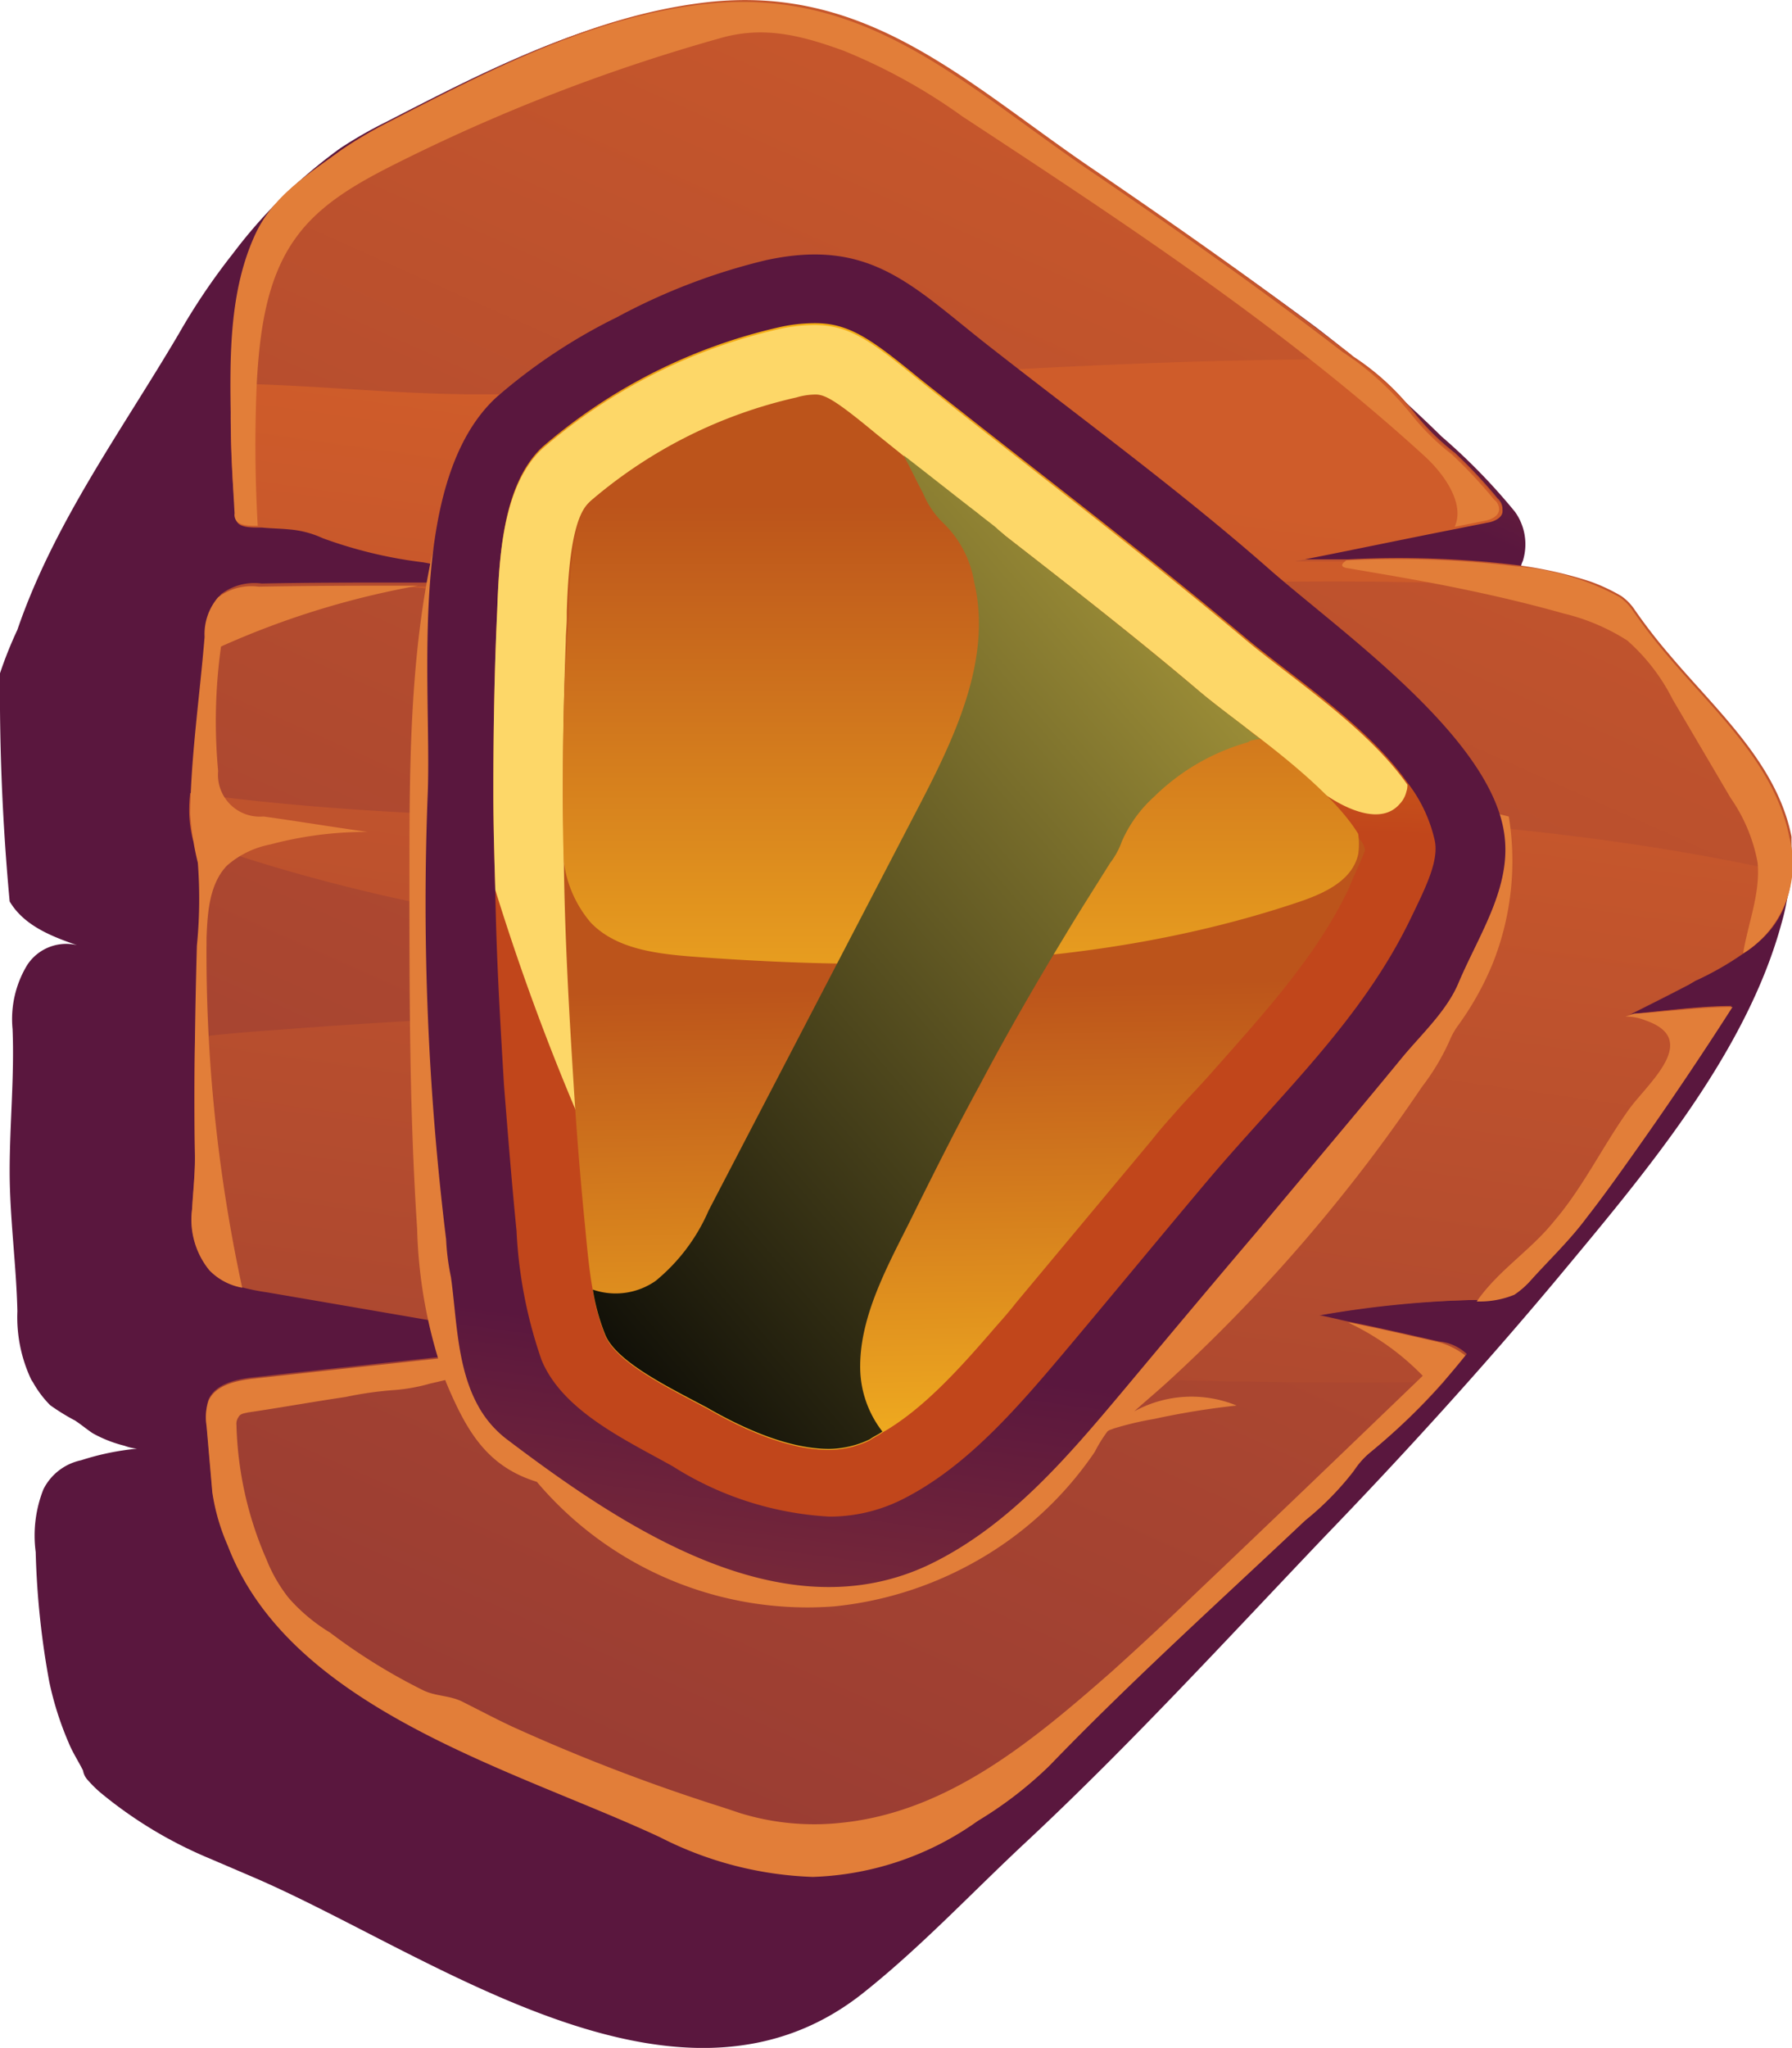 <svg xmlns="http://www.w3.org/2000/svg" xmlns:xlink="http://www.w3.org/1999/xlink" width="100" height="114.234"
     viewBox="0 0 100 114.234">
    <defs>
        <linearGradient id="linear-gradient" x1="0.71" y1="-0.156" x2="0.587" y2="0.161"
                        gradientUnits="objectBoundingBox">
            <stop offset="0" stop-color="#cf5c2a"/>
            <stop offset="1" stop-color="#5a173e"/>
        </linearGradient>
        <linearGradient id="linear-gradient-2" x1="0.667" y1="-0.087" x2="-0.216" y2="2.213"
                        xlink:href="#linear-gradient"/>
        <linearGradient id="linear-gradient-3" x1="0.548" y1="0.114" x2="-0.144" y2="3.179"
                        xlink:href="#linear-gradient"/>
        <linearGradient id="linear-gradient-4" x1="0.1" y1="1.476" x2="0.175" y2="0.779" xlink:href="#linear-gradient"/>
        <linearGradient id="linear-gradient-5" x1="0.179" y1="-0.07" x2="0.163" y2="0.402"
                        gradientUnits="objectBoundingBox">
            <stop offset="0" stop-color="#fdbf11"/>
            <stop offset="1" stop-color="#c1461b"/>
        </linearGradient>
        <linearGradient id="linear-gradient-6" x1="0.51" y1="1.121" x2="0.502" y2="0.56"
                        gradientUnits="objectBoundingBox">
            <stop offset="0" stop-color="#fec421"/>
            <stop offset="1" stop-color="#bc541b"/>
        </linearGradient>
        <linearGradient id="linear-gradient-7" x1="0.109" y1="1.407" x2="0.109" y2="0.192"
                        xlink:href="#linear-gradient-6"/>
        <linearGradient id="linear-gradient-8" x1="1.166" y1="-0.412" x2="0.03" y2="1.041"
                        gradientUnits="objectBoundingBox">
            <stop offset="0" stop-color="#edd753"/>
            <stop offset="1" stop-color="#030303"/>
        </linearGradient>
    </defs>
    <g id="next" transform="translate(-216.1 -321.642)">
        <path id="Path_2" data-name="Path 2"
              d="M217.987,398.934c-.054-.108-.108-.162-.162-.27a8.166,8.166,0,0,1-.755-3.774c-.054-2.534-.431-5.23-.431-7.818,0-2.642.27-5.284.162-7.926a5.81,5.81,0,0,1,.809-3.559,2.6,2.6,0,0,1,3.235-.971c-1.618-.539-3.343-1.132-4.206-2.588A126.9,126.9,0,0,1,216.1,359.3a22.753,22.753,0,0,1,.971-2.426c2.049-5.985,5.823-11.107,9-16.5a36.134,36.134,0,0,1,3.019-4.475,28.121,28.121,0,0,1,5.985-5.877,23.672,23.672,0,0,1,2.534-1.456c5.554-2.858,11.377-5.877,17.686-6.578,8.951-1.024,14.45,4.314,21.352,8.951,4.367,2.966,8.681,5.931,12.887,9.059a75.682,75.682,0,0,1,7.01,6.093,33.511,33.511,0,0,1,4.1,4.206,3.108,3.108,0,0,1,.431,2.75,1.066,1.066,0,0,0-.108.593.959.959,0,0,0,.378.431,11.059,11.059,0,0,0,2.534,1.564c.593.216,1.24.162,1.887.377,1.833.647,3.181,2.265,4.421,3.72l.162.162c1.078,1.294,2.211,2.642,3.289,3.936a7.33,7.33,0,0,1,1.456,1.941,11.17,11.17,0,0,1,.755,2.265,11.989,11.989,0,0,1-.324,5.176c-1.995,7.387-7.764,14.127-12.563,19.9-4.152,4.961-8.519,9.759-12.995,14.4-5.446,5.715-10.784,11.539-16.553,16.931-3.073,2.858-5.985,5.985-9.274,8.573-10.406,8.088-24.264-2.48-34.077-6.632l-2.265-.971a24,24,0,0,1-6.147-3.72,7.326,7.326,0,0,1-.647-.647,1.026,1.026,0,0,1-.27-.539c-.27-.539-.593-1.024-.809-1.564a17.817,17.817,0,0,1-1.078-3.4,46.245,46.245,0,0,1-.755-7.225,7.017,7.017,0,0,1,.431-3.5,3.053,3.053,0,0,1,2.1-1.618,14.623,14.623,0,0,1,3.127-.647,2.676,2.676,0,0,1-.7-.162,7.2,7.2,0,0,1-1.779-.7c-.324-.216-.647-.485-.971-.7a12.192,12.192,0,0,1-1.4-.863A5.868,5.868,0,0,1,217.987,398.934Z"
              transform="translate(0 -0.102)" fill="url(#linear-gradient)"/>
        <path id="Path_3" data-name="Path 3"
              d="M325.294,370.313a5.229,5.229,0,0,1-1.78,3.829,5.886,5.886,0,0,1-.917.7,17.062,17.062,0,0,1-2.535,1.456,2.19,2.19,0,0,0-.485.27c-1.132.593-2.211,1.132-3.289,1.672a.325.325,0,0,0,.216-.054c1.78-.162,3.667-.431,5.447-.431-.431.647-.863,1.294-1.24,1.887-1.294,2.049-2.7,4.044-4.045,5.986-.917,1.294-1.833,2.588-2.8,3.829-.917,1.24-2.049,2.319-3.074,3.451a4.845,4.845,0,0,1-.971.863,5.136,5.136,0,0,1-2.049.378h-.054a59.176,59.176,0,0,0-8.736.863c.593.108,1.186.27,1.726.377,1.618.324,3.236.7,4.907,1.078a2.624,2.624,0,0,1,1.564.7c-.431.539-.863,1.025-1.294,1.564a33.492,33.492,0,0,1-3.99,3.829,4.637,4.637,0,0,0-.971,1.078,16.26,16.26,0,0,1-2.7,2.75c-4.8,4.53-9.707,8.951-14.29,13.7a21.874,21.874,0,0,1-3.991,3.074,16.763,16.763,0,0,1-9.221,3.128,20.181,20.181,0,0,1-8.52-2.211c-8.089-3.775-20.654-7.118-24.159-16.285a11.656,11.656,0,0,1-.863-2.966l-.324-3.721a3.048,3.048,0,0,1,.108-1.4c.378-.863,1.51-1.132,2.535-1.24,5.231-.593,10.516-1.132,15.746-1.726h.054c.7-.054,1.348-.162,2.049-.216-5.662-.971-11.271-1.941-16.933-2.912a11.918,11.918,0,0,1-1.348-.27,3.383,3.383,0,0,1-1.833-.971,4.47,4.47,0,0,1-.971-3.4c.054-.971.162-1.887.162-2.912v-6.687c0-1.726.054-3.451.108-5.123a26.639,26.639,0,0,0,.054-4.637,8.373,8.373,0,0,0-.27-1.24,6.8,6.8,0,0,1-.216-1.51,7.96,7.96,0,0,1,.054-1.132c.108-2.912.485-5.878.755-8.736a3.156,3.156,0,0,1,.755-2.211,3.087,3.087,0,0,1,2.265-.593c2.642-.054,5.285-.054,7.927-.054h.971c2.912,0,5.824.054,8.682.054-2.858-.377-5.662-.863-8.52-1.4a25.023,25.023,0,0,1-5.608-1.348,5.439,5.439,0,0,0-1.834-.485c-.539-.054-1.025-.054-1.564-.108h-.162c-.378,0-.971,0-1.186-.27a.581.581,0,0,1-.108-.431c-.108-1.887-.216-3.721-.216-5.608v-1.618a20.28,20.28,0,0,1,1.348-8.25c.971-2.157,2.912-3.343,4.745-4.691a24.161,24.161,0,0,1,2.535-1.51c5.554-2.858,11.378-5.932,17.688-6.687,8.952-1.078,14.452,4.314,21.355,9.059,4.907,3.343,9.761,6.741,14.452,10.354.162.108.324.27.485.377a14.079,14.079,0,0,1,3.451,3.236,13.266,13.266,0,0,0,2.157,2.1,26.4,26.4,0,0,1,2.373,2.534.773.773,0,0,1,.27.593c0,.377-.485.593-.863.647l-1.618.324c-3.02.593-6.094,1.24-9.114,1.833h2.966a55.064,55.064,0,0,1,9.437.323,22.4,22.4,0,0,1,4.1.917,10.072,10.072,0,0,1,1.726.809,2.884,2.884,0,0,1,.7.7,30.1,30.1,0,0,0,2,2.588c2.588,3.074,5.986,6.04,6.795,10.138C325.294,369.019,325.348,369.666,325.294,370.313Z"
              transform="translate(-9.227 0)" fill="url(#linear-gradient-2)"/>
        <path id="Path_4" data-name="Path 4"
              d="M238.019,361.759v-1.616c4.53.054,9.167.592,13.7.592,8.413.054,16.717-.7,25.13-1.131,7.981-.431,15.908-.862,23.889-.808a14.074,14.074,0,0,1,3.451,3.232,13.26,13.26,0,0,0,2.157,2.1,26.368,26.368,0,0,1,2.373,2.532.771.771,0,0,1,.27.593c0,.377-.485.593-.863.646l-1.618.323c-3.02.593-6.094,1.239-9.114,1.831h2.966a55.122,55.122,0,0,1,9.437.323,22.408,22.408,0,0,1,4.1.916c-2.75.162-5.662,0-8.844-.054-9.383-.216-18.766.162-28.149.646a211.833,211.833,0,0,1-28.042-.323c-.431-.054-.809-.054-1.24-.108h.971c2.912,0,5.824.054,8.682.054-2.858-.377-5.662-.862-8.52-1.4a25.045,25.045,0,0,1-5.608-1.347,5.441,5.441,0,0,0-1.834-.485c-.539-.054-1.025-.054-1.564-.108h-.162c-.378,0-.971,0-1.186-.269a.58.58,0,0,1-.108-.431A51.778,51.778,0,0,1,238.019,361.759ZM287.847,384c-17.418,0-34.782,1.293-52.093-1.023a7.95,7.95,0,0,0-.054,1.131,6.784,6.784,0,0,0,.216,1.508c15.369,5.494,31.924,6.356,48.156,7.056,5.716.269,11.432.592,17.095,1.131-7.55.162-15.1.377-22.7.7-12.565.485-25.13.7-37.64,1.67-.7.054-2.535.162-4.8.431-.054,2.208-.054,4.471,0,6.679,0,1.023-.108,1.939-.162,2.909a4.526,4.526,0,0,0,.971,3.393,3.385,3.385,0,0,0,1.834.97,11.93,11.93,0,0,0,1.348.269c5.662.97,11.271,1.939,16.933,2.909-.7.054-1.348.162-2.049.215,6.849.593,13.7.862,20.438,1.185,10.138.539,20.168.808,30.253.7.431-.485.863-1.023,1.294-1.562a2.624,2.624,0,0,0-1.564-.7c-1.618-.323-3.236-.7-4.907-1.077-.593-.108-1.132-.269-1.726-.377a52.762,52.762,0,0,1,8.736-.862h.054a3.78,3.78,0,0,0,2.049-.377,3.717,3.717,0,0,0,.971-.862c1.025-1.131,2.157-2.208,3.074-3.447.971-1.239,1.887-2.532,2.8-3.824q2.1-2.99,4.044-5.979c.431-.646.863-1.293,1.24-1.885-1.78,0-3.667.269-5.447.431-.054,0-.162.054-.216.054,1.133-.593,2.211-1.131,3.29-1.67a2.188,2.188,0,0,0,.485-.269,17.06,17.06,0,0,0,2.534-1.454,10.373,10.373,0,0,0,.917-.7,5.313,5.313,0,0,0,1.78-3.824C312.814,384.705,299.71,384,287.847,384Z"
              transform="translate(-9.042 -17.098)" fill="url(#linear-gradient-3)"/>
        <path id="Path_5" data-name="Path 5"
              d="M307.712,460.231a35.667,35.667,0,0,1-5.279,5.386,4.628,4.628,0,0,0-.97,1.077,16.249,16.249,0,0,1-2.693,2.747c-4.794,4.525-9.7,8.942-14.274,13.682a21.852,21.852,0,0,1-3.986,3.07,16.745,16.745,0,0,1-9.211,3.124,20.158,20.158,0,0,1-8.511-2.208c-8.08-3.771-20.63-7.11-24.132-16.267a11.648,11.648,0,0,1-.862-2.963l-.323-3.717a3.043,3.043,0,0,1,.108-1.4c.377-.862,1.508-1.131,2.532-1.239,5.279-.593,10.5-1.131,15.782-1.724a28.4,28.4,0,0,1-5.925,1.993,10.055,10.055,0,0,1-2.155.377,19.928,19.928,0,0,0-2.586.377c-1.831.269-3.609.593-5.44.862-.215.054-.431.054-.539.269a.648.648,0,0,0-.108.431,19.935,19.935,0,0,0,1.67,7.487,8.6,8.6,0,0,0,1.239,2.155,9.862,9.862,0,0,0,2.316,1.939,32.468,32.468,0,0,0,5.225,3.232c.7.323,1.4.269,2.1.593.97.485,1.885.97,2.8,1.4a104.332,104.332,0,0,0,11.8,4.525l.97.323a14.018,14.018,0,0,0,5.6.539c5.979-.593,10.719-4.578,15.082-8.4,1.616-1.454,3.178-2.909,4.74-4.417,4.255-4.04,8.457-8.08,12.658-12.12a14.223,14.223,0,0,0-4.148-2.963h.108c1.616.323,3.232.7,4.9,1.077A4.409,4.409,0,0,1,307.712,460.231Z"
              transform="translate(-9.845 -62.978)" fill="#e27e39"/>
        <path id="Path_6" data-name="Path 6"
              d="M237.519,385.593a30.005,30.005,0,0,0-.162,6.949,2.331,2.331,0,0,0,2.532,2.532c1.939.269,3.878.593,5.817.862a20.653,20.653,0,0,0-5.44.7,5.126,5.126,0,0,0-2.424,1.185c-.97,1.023-1.077,2.585-1.131,3.986A88.277,88.277,0,0,0,238.7,421.36a3.378,3.378,0,0,1-1.831-.969A4.465,4.465,0,0,1,235.9,417c.054-.97.162-1.885.162-2.909-.054-3.932,0-7.864.108-11.8a26.619,26.619,0,0,0,.054-4.632,16.179,16.179,0,0,1-.431-2.747c.054-3.286.539-6.572.808-9.857a3.152,3.152,0,0,1,.754-2.208,3.084,3.084,0,0,1,2.262-.592c2.963-.054,5.925-.054,8.888-.054A47.154,47.154,0,0,0,237.519,385.593Z"
              transform="translate(-9.084 -27.888)" fill="#e27e39"/>
        <path id="Path_7" data-name="Path 7"
              d="M310.765,350.152c0,.377-.485.592-.862.646l-1.616.323c.593-1.293-.593-2.963-1.724-3.986-7.864-7.164-16.806-13.035-25.747-18.907a31.867,31.867,0,0,0-6.625-3.663c-2.37-.862-4.471-1.4-6.895-.7a101.389,101.389,0,0,0-17.883,6.895c-2.155,1.077-4.363,2.262-5.764,4.2-1.67,2.262-2.047,5.279-2.208,8.134a78.617,78.617,0,0,0,.054,7.972c-.377,0-.97,0-1.185-.269a.58.58,0,0,1-.108-.431c-.108-1.885-.215-3.717-.215-5.6-.054-3.286-.054-6.841,1.347-9.911.97-2.155,2.909-3.34,4.74-4.686a24.135,24.135,0,0,1,2.532-1.508c5.548-2.855,11.365-5.925,17.668-6.679,8.942-1.077,14.436,4.309,21.331,9.049,4.9,3.34,9.75,6.733,14.436,10.342a16.787,16.787,0,0,1,3.932,3.609,13.259,13.259,0,0,0,2.155,2.1,26.319,26.319,0,0,1,2.37,2.532A.663.663,0,0,1,310.765,350.152Z"
              transform="translate(-11.012 -0.092)" fill="#e27e39"/>
        <path id="Path_8" data-name="Path 8"
              d="M378.252,400.781a5.878,5.878,0,0,1-.916.7c.269-1.67.97-3.34.808-5.063a9.221,9.221,0,0,0-1.508-3.609l-3.232-5.494a10.945,10.945,0,0,0-2.532-3.286,11.609,11.609,0,0,0-3.555-1.508c-2.1-.593-4.2-1.077-6.356-1.508-1.885-.377-3.824-.7-5.71-1.023-.377-.054-.377-.215-.054-.431a55,55,0,0,1,9.426.323,14.578,14.578,0,0,1,5.817,1.724,2.881,2.881,0,0,1,.7.7,30.079,30.079,0,0,0,1.993,2.586c2.585,3.07,5.979,6.033,6.787,10.127A5.874,5.874,0,0,1,378.252,400.781Z"
              transform="translate(-63.963 -26.658)" fill="#e27e39"/>
        <path id="Path_9" data-name="Path 9"
              d="M383.174,425.8q-2.586,4.04-5.333,7.918c-.916,1.293-1.831,2.586-2.8,3.824-.916,1.239-2.047,2.316-3.07,3.447a4.843,4.843,0,0,1-.97.862,5.132,5.132,0,0,1-2.047.377H368.9c1.185-1.724,3.016-2.855,4.309-4.471,1.616-1.885,2.693-4.148,4.148-6.194,1.023-1.454,4.094-3.932.97-5.01a2.813,2.813,0,0,0-1.131-.215l.485-.162C379.511,426.069,381.4,425.8,383.174,425.8Z"
              transform="translate(-70.393 -47.987)" fill="#e27e39"/>
        <g id="Group_2" data-name="Group 2" transform="translate(238.945 335.841)">
            <path id="Path_10" data-name="Path 10"
                  d="M319.752,390.237a15.452,15.452,0,0,1-.916,8.241,16.668,16.668,0,0,1-1.939,3.447,4.015,4.015,0,0,0-.377.646,12.7,12.7,0,0,1-1.616,2.747c-1.347,1.993-2.8,3.986-4.309,5.871a92.146,92.146,0,0,1-9.911,10.611c-.592.539-1.239,1.077-1.831,1.616a6.636,6.636,0,0,1,5.71-.323,43.722,43.722,0,0,0-4.632.754,17.231,17.231,0,0,0-2.262.539c-.108.054-.215.054-.323.162a7.973,7.973,0,0,0-.7,1.131,19.667,19.667,0,0,1-6.895,6.248,20.119,20.119,0,0,1-7.649,2.37,19.767,19.767,0,0,1-16.59-6.949c-2.8-.862-3.932-2.855-5.063-5.548a27.121,27.121,0,0,1-1.616-8.565c-.431-6.518-.431-13.035-.431-19.5,0-7.433,0-15.082,2.37-22.138,2.639,6.733,8.942,11.473,15.782,13.9,6.841,2.37,14.166,2.693,21.384,2.855C305.209,388.406,312.75,388.46,319.752,390.237Z"
                  transform="translate(-258.4 -358.889)" fill="#e27e39"/>
            <path id="Path_11" data-name="Path 11"
                  d="M263,412.208a5.924,5.924,0,0,0,1.616,1.885c6.41,4.848,15.405,10.935,23.647,6.949,4.417-2.155,7.649-5.979,10.773-9.7,2.478-2.963,4.956-5.925,7.433-8.834,2.693-3.232,5.44-6.464,8.134-9.75,1.077-1.293,2.478-2.586,3.124-4.148,1.185-2.8,3.124-5.548,2.478-8.672-1.077-5.279-9.1-10.935-12.981-14.328-4.956-4.363-10.342-8.3-15.567-12.389-4.363-3.393-6.679-6.194-12.6-4.9a34.326,34.326,0,0,0-8.3,3.178,31.145,31.145,0,0,0-6.733,4.471c-5.009,4.632-3.609,15.89-3.824,22.031a154.1,154.1,0,0,0,1.023,24.94,13.161,13.161,0,0,0,.269,2.1C261.813,407.307,261.813,410.054,263,412.208Z"
                  transform="translate(-259.173 -348.003)" fill="url(#linear-gradient-4)"/>
            <path id="Path_12" data-name="Path 12"
                  d="M267.1,381.278c0,1.831.054,3.609.108,5.44.054,3.609.269,7.272.485,10.881.215,2.693.431,5.44.7,8.134a25.585,25.585,0,0,0,1.4,7.218c1.185,2.855,4.74,4.471,7.326,5.925a18.152,18.152,0,0,0,8.726,2.8,9.026,9.026,0,0,0,3.986-.916c3.717-1.831,6.625-5.279,9.48-8.672,2.532-3.016,5.063-6.087,7.6-9.1,4.04-4.794,8.672-9,11.419-14.759.808-1.67,1.562-3.178,1.293-4.309a8.177,8.177,0,0,0-1.508-3.178c-2.316-3.286-6.625-6.033-9.157-8.187-5.925-4.956-12.066-9.588-18.1-14.382-2.639-2.155-3.878-3.07-5.817-3.07a9.226,9.226,0,0,0-1.939.216,30.622,30.622,0,0,0-13.251,6.679c-2.262,2.1-2.424,6.248-2.532,9.1C267.154,374.545,267.1,377.939,267.1,381.278Z"
                  transform="translate(-262.414 -351.277)" fill="url(#linear-gradient-5)"/>
            <path id="Path_13" data-name="Path 13"
                  d="M267.1,381.371c0,1.831.054,3.609.108,5.44a130.341,130.341,0,0,0,4.9,13.251l1.077-22.893c.162-3.124.323-6.3,1.454-9.157,1.185-2.909,3.5-5.494,6.571-6.087,3.717-.7,7.272,1.616,10.342,3.824q10.988,7.837,21.869,15.675c1.293.916,3.232,1.778,4.255.593a1.5,1.5,0,0,0,.377-.7,1.052,1.052,0,0,0,.054-.377c-2.316-3.286-6.625-6.033-9.157-8.187-5.925-4.956-12.066-9.588-18.1-14.382-2.639-2.155-3.878-3.07-5.817-3.07a9.222,9.222,0,0,0-1.939.215,30.622,30.622,0,0,0-13.251,6.679c-2.262,2.1-2.424,6.248-2.532,9.1C267.154,374.637,267.1,378.031,267.1,381.371Z"
                  transform="translate(-262.414 -351.369)" fill="#fdd768"/>
            <path id="Path_14" data-name="Path 14"
                  d="M319.062,388.016c-.161.485-.646,1.454-.916,2.155-1.777,3.717-4.632,6.841-7.541,10.127-.7.808-1.454,1.562-2.155,2.37-.431.485-.862.97-1.239,1.454l-7.595,9.1c-.377.485-.754.916-1.185,1.4-1.993,2.316-4.04,4.579-6.3,5.871-.215.162-.485.269-.7.431a5.374,5.374,0,0,1-2.262.539c-2.424,0-5.063-1.293-6.841-2.316l-1.023-.539c-1.831-.97-4.094-2.208-4.632-3.5a11.588,11.588,0,0,1-.7-2.532c-.215-1.185-.323-2.424-.431-3.555-.269-2.693-.485-5.386-.646-8.026-.269-4.255-.485-8.241-.539-12.174,0-1.293-.054-2.639-.054-3.878,0-2.909.054-5.817.162-8.618,0-.431.054-.862.054-1.293v-.323c.054-1.778.215-5.171,1.239-6.087a26.584,26.584,0,0,1,11.473-5.764,8.431,8.431,0,0,1,1.077-.162c.539,0,1.185.431,3.394,2.208.485.431,1.023.808,1.508,1.239,1.4,1.077,2.747,2.155,4.148,3.232.323.269.7.539,1.023.808.162.162.323.269.485.431,3.609,2.8,7.326,5.71,10.827,8.672.7.593,1.562,1.239,2.478,1.939.323.269.646.485.97.754,1.993,1.562,4.417,3.555,5.44,5.279h0A1.047,1.047,0,0,1,319.062,388.016Z"
                  transform="translate(-265.735 -354.783)" fill="url(#linear-gradient-6)"/>
            <path id="Path_15" data-name="Path 15"
                  d="M274.3,384.692c0,1.293,0,2.586.054,3.878a6.5,6.5,0,0,0,1.508,3.393c1.4,1.454,3.609,1.724,5.6,1.885,11.419.862,23.162.593,33.989-3.07,1.4-.485,2.909-1.185,3.232-2.639a3.982,3.982,0,0,0,0-1.131h0c-1.239-2.047-4.255-4.417-6.41-6.033-.916-.7-1.778-1.347-2.478-1.939-3.663-3.124-7.595-6.141-11.312-9.049-2.262-1.724-4.471-3.5-6.679-5.279-2.208-1.831-2.855-2.208-3.393-2.208a3.752,3.752,0,0,0-1.077.162,26.585,26.585,0,0,0-11.473,5.763c-1.023.97-1.185,4.309-1.239,6.087v.323C274.354,377.959,274.3,381.3,274.3,384.692Z"
                  transform="translate(-265.735 -354.691)" fill="url(#linear-gradient-7)"/>
            <path id="Path_16" data-name="Path 16"
                  d="M314.675,384.636a1.186,1.186,0,0,0-.431.054.412.412,0,0,0-.269.108,12.2,12.2,0,0,0-5.279,3.07,7.256,7.256,0,0,0-1.777,2.478,4.3,4.3,0,0,1-.646,1.185c-.808,1.293-1.67,2.639-2.478,3.986-1.67,2.747-3.286,5.548-4.794,8.4-1.239,2.262-2.37,4.525-3.5,6.787-1.347,2.8-3.232,5.871-3.178,9.049a5.892,5.892,0,0,0,1.239,3.5c-.215.162-.485.269-.7.431a5.375,5.375,0,0,1-2.262.539c-2.424,0-5.063-1.293-6.841-2.316l-1.023-.539c-1.831-.969-4.094-2.208-4.632-3.5a11.59,11.59,0,0,1-.7-2.532,3.9,3.9,0,0,0,3.5-.485,10.411,10.411,0,0,0,2.963-3.932l11.689-22.462c2.047-3.932,4.148-8.3,3.124-12.6a5.869,5.869,0,0,0-1.67-3.232,4.922,4.922,0,0,1-1.185-1.724c-.377-.7-.7-1.4-1.077-2.1,1.4,1.077,2.747,2.155,4.148,3.232.323.269.7.539,1.023.808.161.162.323.269.485.431,3.609,2.8,7.326,5.71,10.827,8.672.7.593,1.562,1.239,2.478,1.939C313.974,384.1,314.3,384.367,314.675,384.636Z"
                  transform="translate(-267.166 -357.598)" fill="url(#linear-gradient-8)"
                  style="mix-blend-mode: screen;isolation: isolate"/>
        </g>
    </g>
</svg>

